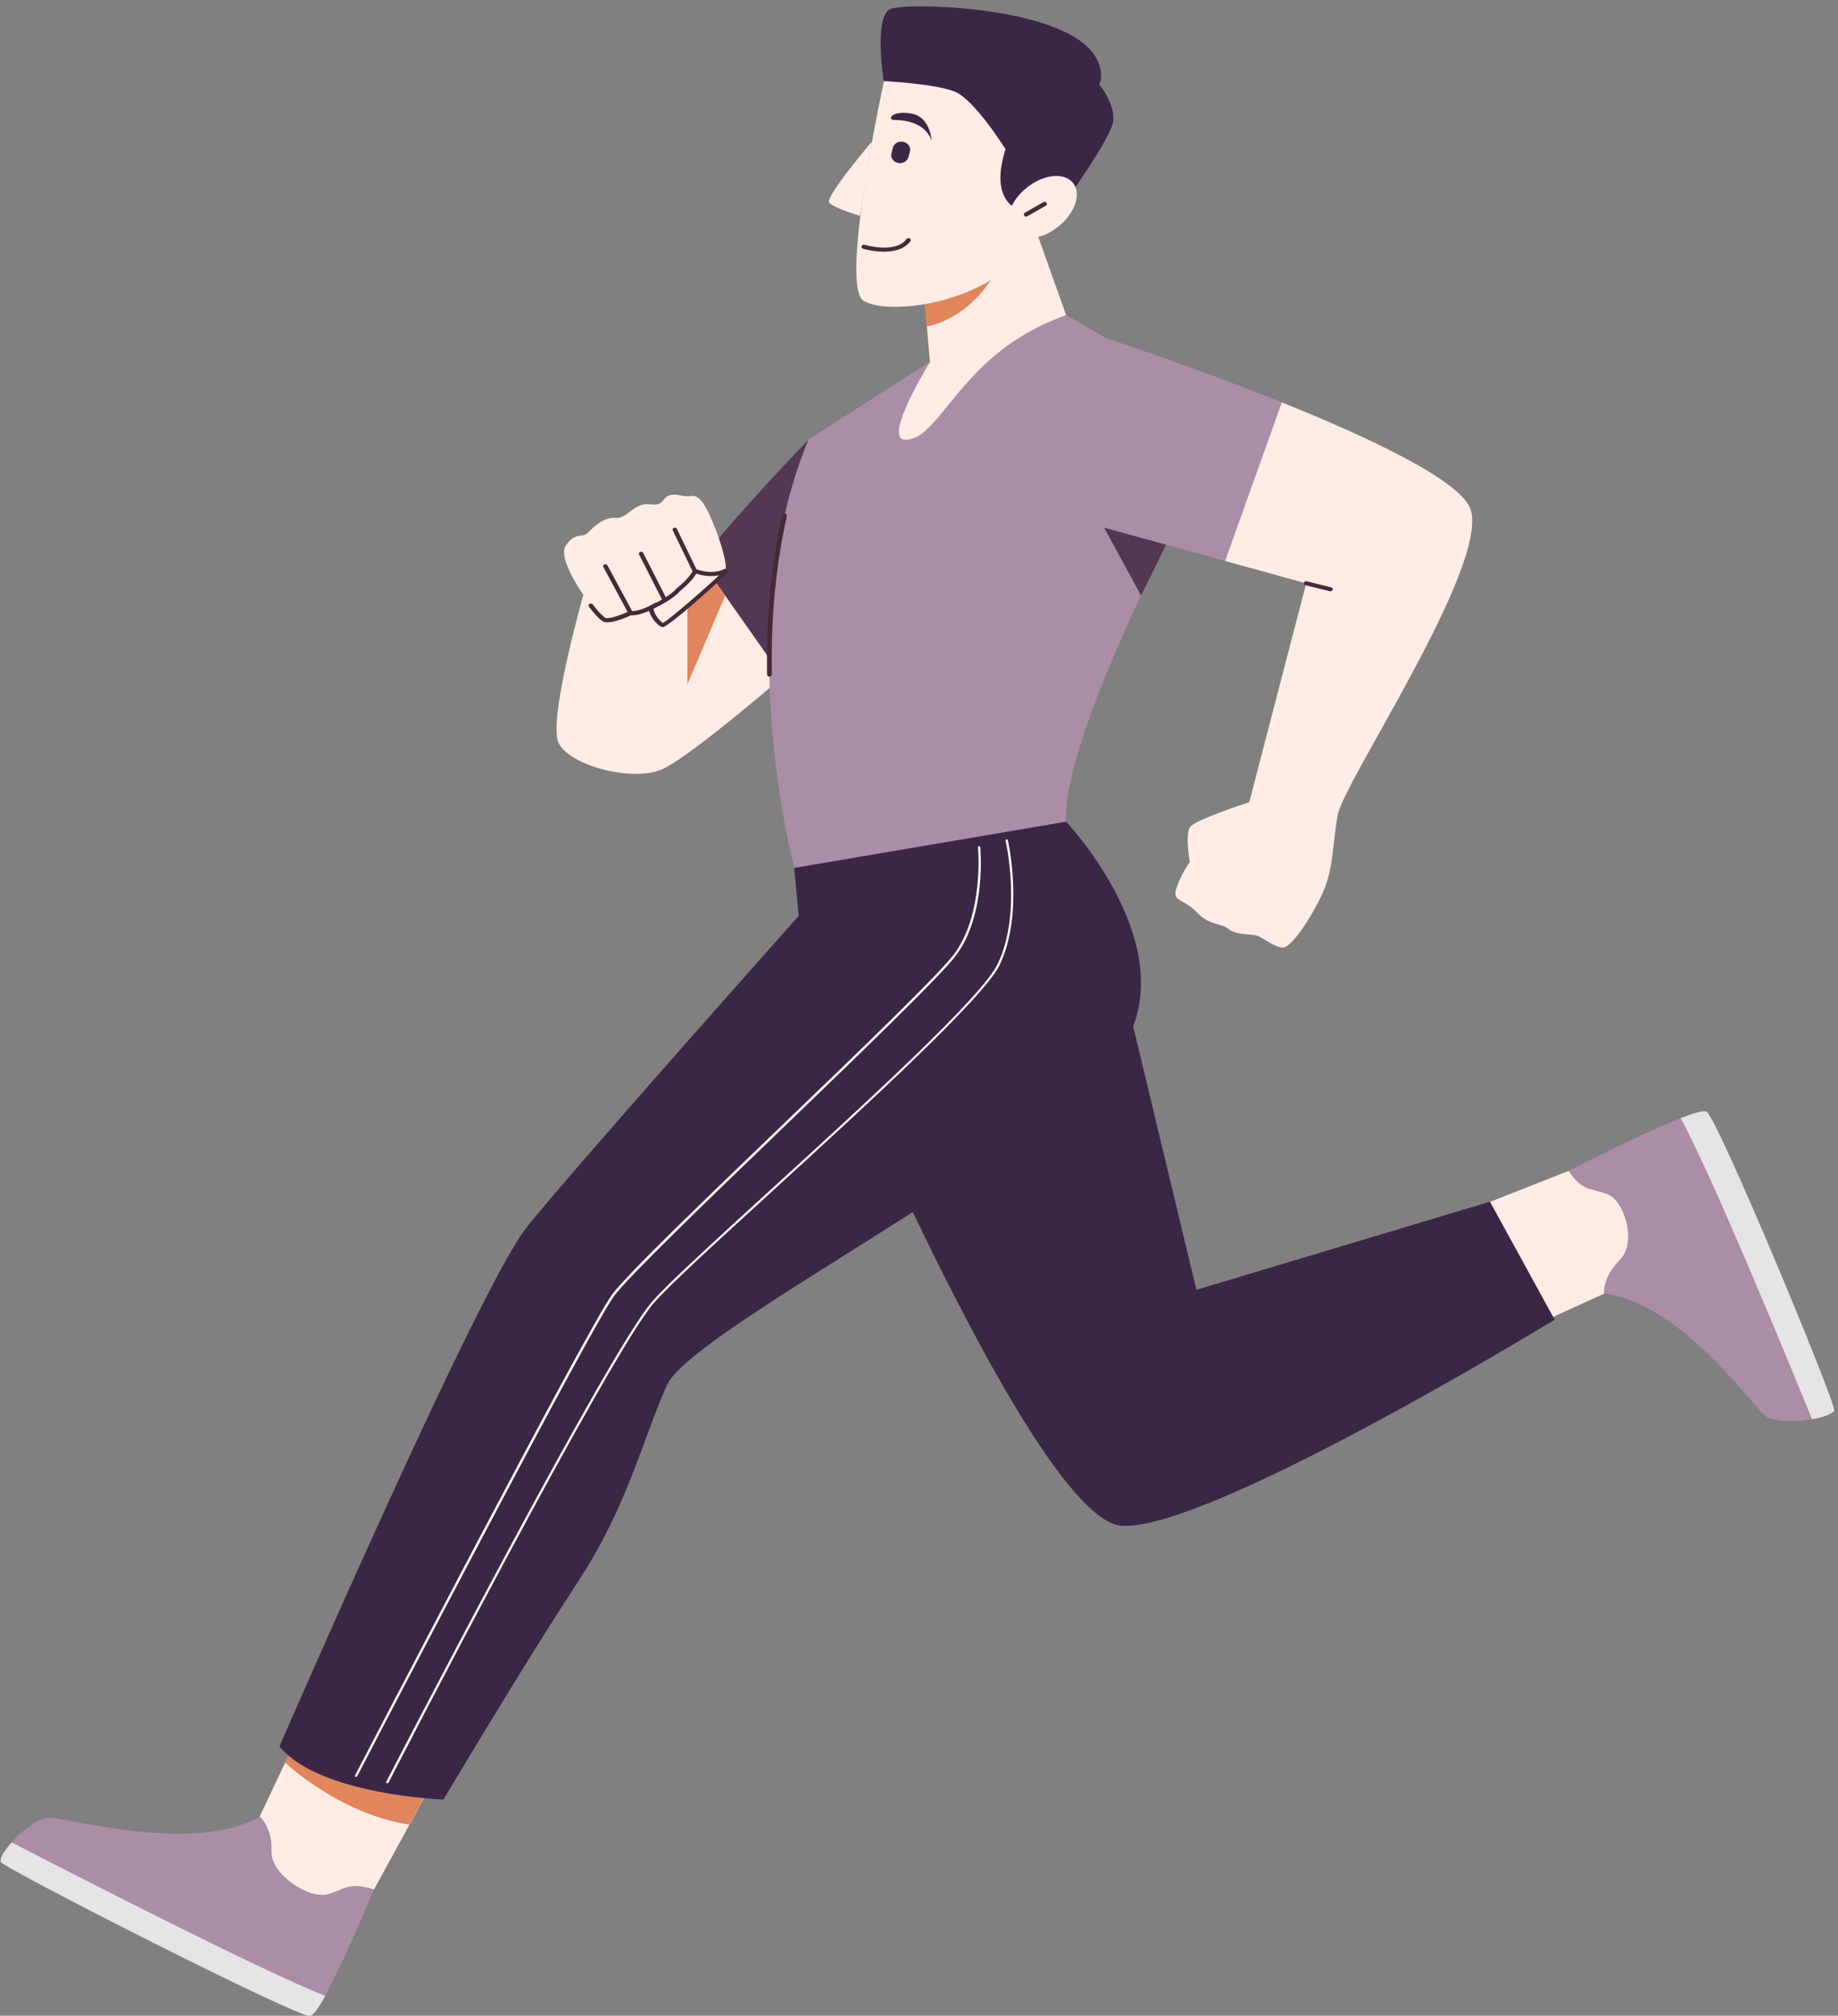 <svg width="269" height="295" viewBox="0 0 269 295" fill="none" xmlns="http://www.w3.org/2000/svg">
<rect x="0" y="0" width="269" height="295" fill="#808080" stroke="none"/>
<path d="M102.567 82.097L85.367 87.102C85.367 87.102 80.133 105.486 81.766 108.763C83.4 112.039 92.6 114.527 96.966 112.555C101.333 110.583 116.133 97.69 116.133 97.69L102.567 82.097Z" fill="#FFEDE5"/>
<path d="M118.333 64.349C118.333 64.349 107.333 75.695 102.566 82.096L114.833 99.54L127.666 89.044C127.666 89.044 125.533 60.011 118.333 64.349Z" fill="#543753"/>
<path d="M100.6 82.673V100.147L106.133 87.163L102.567 82.097L100.6 82.673Z" fill="#E0855C"/>
<path d="M99.767 72.54C101.267 72.874 101.733 71.933 102.967 73.723C104.2 75.513 106.8 82.521 106.1 83.583C105.4 84.645 97.633 91.471 97.067 91.471C96.5 91.471 95.067 89.559 95.367 88.892C95.367 88.892 93.533 89.893 92.333 89.711C92.333 89.711 89.667 90.985 88.6 90.743C87.533 90.5 81.3 82.127 82.767 79.912C84.233 77.698 85.167 78.85 86.033 77.971C86.9 77.091 88.367 75.635 90.133 75.786C91.9 75.938 92.7 73.45 95.267 73.814C97.833 74.178 96.433 71.782 99.767 72.54Z" fill="#FFEDE5"/>
<path d="M95.333 89.195C95.2 89.195 95.1 89.135 95.033 89.044C94.933 88.892 95 88.71 95.167 88.649C95.2 88.649 98.2 87.193 99 86.131L99.067 86.071C99.1 86.071 100.8 84.675 101.367 83.613L98.467 77.637C98.4 77.485 98.467 77.303 98.633 77.243C98.8 77.182 99 77.243 99.067 77.394L102.067 83.613L102 83.735C101.5 84.888 99.767 86.313 99.5 86.526C98.567 87.709 95.567 89.135 95.433 89.195C95.433 89.165 95.4 89.195 95.333 89.195Z" fill="#472938"/>
<path d="M92.3 90.014C92.166 90.014 92.066 89.954 92 89.832L88.3 82.976C88.233 82.825 88.3 82.642 88.466 82.582C88.633 82.521 88.833 82.582 88.9 82.734L92.6 89.59C92.666 89.741 92.6 89.924 92.433 89.984C92.4 90.014 92.366 90.014 92.3 90.014Z" fill="#472938"/>
<path d="M97.3 88.133C97.166 88.133 97.067 88.073 97 87.951L93.533 81.156C93.466 81.004 93.533 80.822 93.7 80.762C93.866 80.701 94.066 80.762 94.133 80.913L97.6 87.709C97.666 87.861 97.6 88.043 97.433 88.103C97.4 88.133 97.333 88.133 97.3 88.133Z" fill="#472938"/>
<path d="M97.033 91.774C96.5 91.774 95.9 91.016 95.667 90.712C95.5 90.5 95.133 89.954 95 89.408C94.367 89.681 93.267 90.106 92.367 90.045C91.833 90.287 89.567 91.289 88.5 91.046C87.9 90.925 86.8 89.59 86.2 88.801C86.1 88.649 86.133 88.467 86.267 88.376C86.4 88.285 86.633 88.316 86.733 88.437C87.767 89.802 88.467 90.379 88.633 90.439C89.333 90.591 91.133 89.893 92.133 89.438L92.233 89.408H92.333C93.433 89.559 95.133 88.619 95.167 88.619L96.033 88.164L95.667 89.013C95.633 89.104 95.633 89.408 95.967 89.984C96.367 90.652 96.833 91.076 97.033 91.167C97.867 90.743 103.3 86.071 105.233 84.19C103.433 84.584 101.7 83.886 101.633 83.856C101.467 83.795 101.4 83.613 101.467 83.462C101.533 83.31 101.733 83.249 101.9 83.31C101.933 83.31 104.1 84.19 105.933 83.31C106.167 83.189 106.333 83.249 106.4 83.34C106.5 83.401 106.567 83.553 106.5 83.704C106.267 84.25 97.833 91.774 97.033 91.774Z" fill="#472938"/>
<path d="M156.033 46.117L172.733 55.673V75.483C172.733 75.483 155.366 108.369 156.033 120.23L116.266 126.996C116.266 126.996 106.733 92.168 118.333 64.319L136.066 52.973L156.033 46.117Z" fill="#AB8DA8"/>
<path d="M112.6 99.025C112.433 99.025 112.267 98.903 112.267 98.721C112.133 90.318 112.867 82.491 114.5 75.392C114.533 75.24 114.7 75.119 114.9 75.149C115.067 75.18 115.2 75.331 115.167 75.513C113.567 82.552 112.8 90.348 112.967 98.691C112.933 98.873 112.8 99.025 112.6 99.025Z" fill="#472938"/>
<path d="M172.733 75.513L159.7 73.723L167 87.163L172.733 75.513Z" fill="#543753"/>
<path d="M151.7 33.951L156.033 46.117C151.4 47.755 147.233 50.303 143.833 53.61C138.133 59.131 135.933 64.349 132.5 64.349C129.067 64.349 136.1 53.003 136.1 53.003L135.2 42.385L151.7 33.951Z" fill="#FFEDE5"/>
<path d="M135.633 47.785C135.633 47.785 143.267 46.754 147.167 36.773L135.167 42.385L135.633 47.785Z" fill="#E0855C"/>
<path d="M129.967 9.105C129.967 9.105 122.6 41.809 126.433 44.054C130.267 46.298 145.4 44.357 151.033 35.256C156.667 26.155 149.6 9.105 129.967 9.105Z" fill="#FFEDE5"/>
<path d="M127.6 20.724C127.6 20.724 120.667 28.885 121.367 29.674C122.067 30.462 125.867 31.585 125.867 31.585L127.6 20.724Z" fill="#FFEDE5"/>
<path d="M148.4 30.311C148.4 30.311 144.933 28.733 147.167 21.847C147.167 21.847 142.667 14.596 139.733 13.413C136.8 12.23 129.333 11.866 129.333 11.866C129.333 11.866 127.833 2.31 130.333 1.308C132.833 0.307 155.967 0.884 160.333 8.316C161.8 10.834 160.867 12.351 160.867 12.351C160.867 12.351 163.333 15.324 162.9 17.873C162.467 20.421 155.667 29.856 155.667 29.856L148.4 30.311Z" fill="#3B2645"/>
<path d="M155.318 32.798C157.636 30.689 158.29 27.865 156.78 26.491C155.27 25.117 152.167 25.712 149.85 27.821C147.533 29.93 146.879 32.753 148.389 34.128C149.899 35.502 153.001 34.907 155.318 32.798Z" fill="#FFEDE5"/>
<path d="M129.366 36.833C127.8 36.833 126.4 36.439 126.3 36.409C126.133 36.348 126.033 36.196 126.1 36.014C126.166 35.862 126.333 35.772 126.533 35.832C126.566 35.832 131.1 37.167 132.666 34.983C132.766 34.831 132.966 34.801 133.133 34.892C133.3 34.983 133.333 35.165 133.233 35.316C132.333 36.5 130.8 36.833 129.366 36.833Z" fill="#472938"/>
<path d="M150.167 31.706C150.067 31.706 149.933 31.646 149.9 31.555C149.8 31.403 149.833 31.221 150 31.13L152.7 29.583C152.867 29.492 153.067 29.522 153.167 29.674C153.267 29.825 153.233 30.007 153.067 30.098L150.367 31.646C150.3 31.676 150.233 31.706 150.167 31.706Z" fill="#472938"/>
<path d="M132.2 20.755C132.9 20.906 133.333 21.543 133.167 22.15L132.967 22.969C132.8 23.606 132.1 24.001 131.433 23.849C130.733 23.697 130.3 23.06 130.467 22.453L130.667 21.634C130.833 20.997 131.5 20.603 132.2 20.755Z" fill="#3B2645"/>
<path d="M130.8 17.569C130.8 17.569 135.2 17.296 136.333 20.573C136.333 20.573 136.2 17.144 133.433 16.629C130.667 16.113 129.767 17.418 130.8 17.569Z" fill="#3B2645"/>
<path d="M161.967 49.514C147 47.209 156.933 75.938 156.933 75.938L179.333 82.097L187.633 58.889C174.6 53.67 161.967 49.514 161.967 49.514Z" fill="#AB8DA8"/>
<path d="M182.833 117.409C182.833 117.409 174.933 119.927 174.167 121.049C173.4 122.172 174.133 126.146 174.133 126.146C173.3 127.36 172.633 128.634 172.167 129.999C171.5 132.032 173.167 131.425 175.133 133.488C177.1 135.551 178.7 135.035 179.833 135.975C180.967 136.916 183.267 136.612 184.167 137.007C185.067 137.401 186.767 138.736 187.8 138.675C188.833 138.615 191.267 135.399 193.267 131.364C195.267 127.329 194.9 124.053 195.8 119.199C196.7 114.345 217.733 83.128 215.267 74.664C214.033 70.447 200.633 64.137 187.6 58.889L179.3 82.097L191.167 85.373L182.833 117.409Z" fill="#FFEDE5"/>
<path d="M194.733 86.526C194.7 86.526 194.667 86.526 194.633 86.526L191.067 85.646C190.9 85.616 190.767 85.434 190.833 85.282C190.867 85.13 191.067 85.039 191.233 85.07L194.8 85.949C194.967 85.98 195.1 86.162 195.033 86.313C195.033 86.435 194.9 86.526 194.733 86.526Z" fill="#472938"/>
<path d="M221.833 195.224L234.8 189.308C234.8 189.308 234.5 187.003 237.1 184.394C239.7 181.785 237.767 175.747 235.333 174.777C232.9 173.806 231.7 174.473 229.6 171.349L210.833 178.751L221.833 195.224Z" fill="#FFEDE5"/>
<path d="M235.3 174.777C237.733 175.747 239.633 181.785 237.067 184.394C234.5 187.003 234.767 189.308 234.767 189.308C245.867 190.673 256.3 205.478 258.267 207.147C260.233 208.815 268.2 207.632 268.433 206.388C268.667 205.144 251.367 163.613 249.767 162.702C248.167 161.792 229.567 171.349 229.567 171.349C231.667 174.473 232.867 173.806 235.3 174.777Z" fill="#AB8DA8"/>
<path d="M268.433 206.388C268.633 205.144 251.367 163.613 249.767 162.703C249.367 162.46 247.9 162.885 245.967 163.643C250.567 171.955 262.3 200.594 265.2 207.693C266.933 207.389 268.333 206.904 268.433 206.388Z" fill="#E5E5E5"/>
<path d="M121.867 151.356C121.867 151.356 151.6 222.345 164.133 223.286C176.667 224.226 227.533 193.131 227.533 193.131L218.067 175.869L175.1 188.762L164.4 144.197L121.867 151.356Z" fill="#3B2645"/>
<g opacity="0.5">
<path opacity="0.5" d="M164.4 144.227L121.867 151.356C121.867 151.356 129.5 169.559 138.633 187.64L167.933 159.092L164.4 144.227Z" fill="#3B2645"/>
</g>
<path d="M43.733 253.745L38 265.849C38 265.849 39.867 267.457 39.733 270.946C39.6 274.434 45.333 277.954 47.9 277.256C50.467 276.558 50.9 275.345 54.733 276.528L63.867 259.842L43.733 253.745Z" fill="#FFEDE5"/>
<path d="M41.733 257.961C41.733 257.961 49.6 265.455 59.9 267.032L63.833 259.842L43.733 253.714L41.733 257.961Z" fill="#E0855C"/>
<path d="M156.033 120.261C156.033 120.261 173.433 138.615 164.367 153.177C155.3 167.738 101.267 194.496 97.6 202.717C93.933 210.939 91.867 220.434 84.367 231.841C76.867 243.248 64.9 263.361 64.9 263.361C64.9 263.361 46.8 262.724 40.9 255.595C40.9 255.595 70.1 188.337 77.067 179.631C84.033 170.924 116.9 134.034 116.9 134.034L116.233 127.026L156.033 120.261Z" fill="#3B2645"/>
<path d="M56.667 260.965C56.633 260.965 56.633 260.965 56.6 260.965C56.533 260.934 56.467 260.843 56.533 260.752C56.867 260.115 89.033 197.742 95.467 190.461C97.833 187.761 104.8 181.421 112.833 174.079C126.6 161.519 143.7 145.896 146 141.102C149.6 133.639 147.2 123.143 147.167 123.021C147.133 122.93 147.2 122.87 147.3 122.839C147.4 122.809 147.467 122.87 147.5 122.961C147.533 123.052 149.933 133.67 146.3 141.224C143.967 146.047 126.833 161.701 113.067 174.291C105.033 181.633 98.1 187.943 95.733 190.643C89.333 197.894 57.167 260.237 56.867 260.874C56.8 260.934 56.733 260.965 56.667 260.965Z" fill="white"/>
<path d="M52.1 260.024C52.067 260.024 52.067 260.024 52.033 260.024C51.967 259.994 51.9 259.903 51.967 259.812C52.3 259.175 85.667 194.921 89.533 189.521C91.5 186.76 103.233 175.474 114.567 164.583C125.767 153.814 137.367 142.65 139.6 139.676C144.067 133.73 143.133 124.083 143.133 123.992C143.133 123.901 143.2 123.84 143.3 123.84C143.4 123.84 143.467 123.901 143.467 123.992C143.467 124.083 144.433 133.852 139.867 139.889C137.6 142.892 126 154.056 114.8 164.856C103.467 175.747 91.767 187.033 89.8 189.763C85.967 195.163 52.567 259.387 52.233 260.024C52.233 259.994 52.167 260.024 52.1 260.024Z" fill="white"/>
<path d="M47.867 277.286C45.333 277.954 39.567 274.465 39.7 270.976C39.833 267.487 37.967 265.879 37.967 265.879C28.5 271.34 10.067 266.122 7.367 266.001C4.667 265.879 -0.6 271.461 0.133 272.523C0.867 273.585 43.433 295.246 45.333 295.033C47.233 294.821 54.667 276.588 54.667 276.588C50.867 275.375 50.433 276.619 47.867 277.286Z" fill="#AB8DA8"/>
<path d="M0.167 272.523C0.867 273.585 43.467 295.246 45.367 295.033C45.833 294.973 46.666 293.82 47.6 292.091C38.2 288.42 8.933 273.373 1.733 269.641C0.6 270.855 -0.133 272.068 0.167 272.523Z" fill="#E5E5E5"/>
<g opacity="0.5">
<path opacity="0.5" d="M116.9 134.034C116.9 134.034 136.667 131.789 136.467 131.849C136.267 131.91 116.633 131.061 116.633 131.061L116.9 134.034Z" fill="#3B2645"/>
</g>
</svg>
